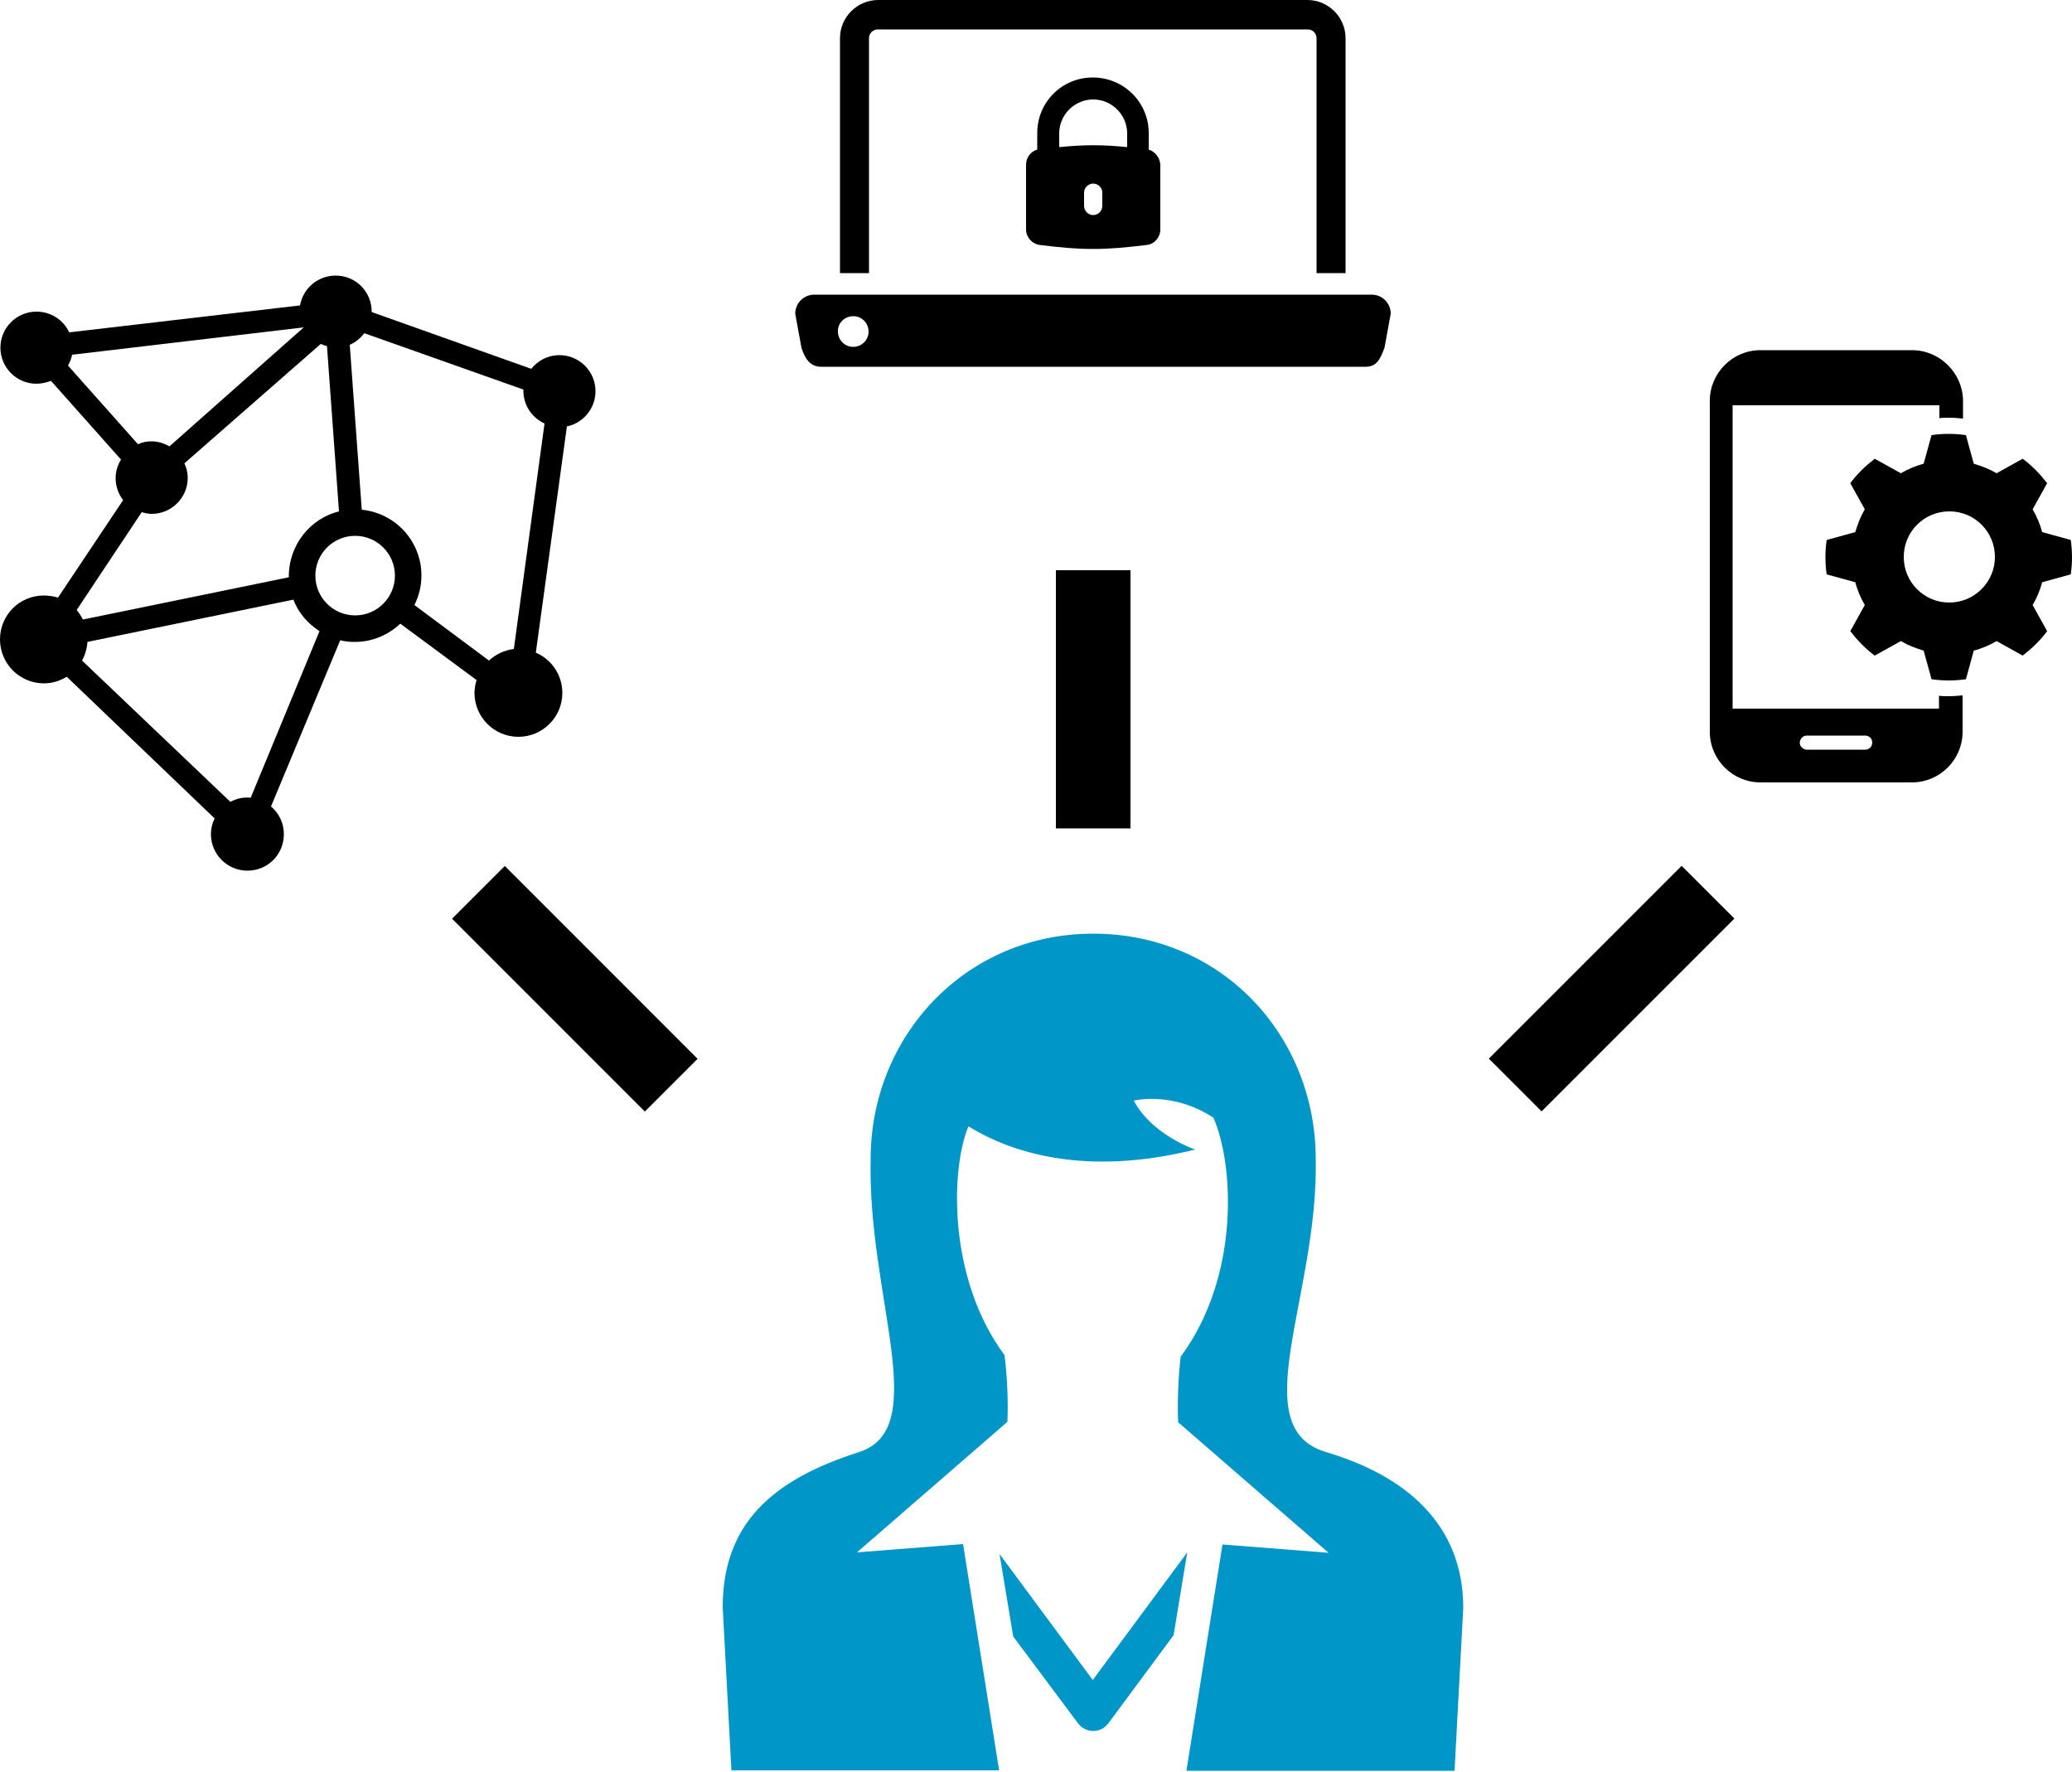 <?xml version="1.0" encoding="UTF-8" standalone="no"?>
<svg
   xmlns:dc="http://purl.org/dc/elements/1.1/"
   xmlns:cc="http://creativecommons.org/ns#"
   xmlns:rdf="http://www.w3.org/1999/02/22-rdf-syntax-ns#"
   xmlns:svg="http://www.w3.org/2000/svg"
   xmlns="http://www.w3.org/2000/svg"
   xmlns:sodipodi="http://sodipodi.sourceforge.net/DTD/sodipodi-0.dtd"
   xmlns:inkscape="http://www.inkscape.org/namespaces/inkscape"
   version="1.1"
   id="Layer_1"
   x="0px"
   y="0px"
   viewBox="0 0 500 427.6"
   xml:space="preserve"
   sodipodi:docname="advisor.svg"
   inkscape:version="1.0.1 (3bc2e813f5, 2020-09-07)"><defs
   id="defs37">
	
	
		
	
		
	
	
	
	
</defs><sodipodi:namedview
   pagecolor="#ffffff"
   bordercolor="#666666"
   borderopacity="1"
   objecttolerance="10"
   gridtolerance="10"
   guidetolerance="10"
   inkscape:pageopacity="0"
   inkscape:pageshadow="2"
   inkscape:window-width="1920"
   inkscape:window-height="1026"
   id="namedview35"
   showgrid="false"
   inkscape:zoom="1.7960711"
   inkscape:cx="250"
   inkscape:cy="213.8"
   inkscape:window-x="1680"
   inkscape:window-y="0"
   inkscape:window-maximized="1"
   inkscape:current-layer="Layer_1" />
<rect
   x="254.8"
   y="137.6"
   width="18"
   height="62.3"
   id="rect2"
   style="fill:#000000" /><rect
   x="-79.592"
   y="233.907"
   transform="rotate(-44.992)"
   width="18"
   height="65.799"
   id="rect4"
   style="fill:#000000;stroke-width:1" /><rect
   x="73.409"
   y="434.685"
   transform="rotate(-45)"
   width="65.799"
   height="18"
   id="rect6"
   style="fill:#000000;stroke-width:1" /><g
   id="g10"
   style="fill:#000000">
		<path
   d="m 10.6,143.7 c -5.9,0 -10.6,4.7 -10.6,10.6 0,5.8 4.7,10.6 10.6,10.6 2,0 3.9,-0.6 5.5,-1.6 l 35.7,34.2 c -0.6,1.2 -0.9,2.4 -0.9,3.8 0,4.9 4,8.8 8.8,8.8 4.9,0 8.8,-3.9 8.8,-8.8 0,-2.7 -1.2,-5.1 -3.1,-6.7 l 16.7,-40.1 c 1.1,0.3 2.3,0.4 3.5,0.4 4.3,0 8.1,-1.7 11,-4.4 l 18.4,13.6 c -0.3,1 -0.5,2.1 -0.5,3.1 0,5.8 4.7,10.6 10.6,10.6 5.8,0 10.6,-4.7 10.6,-10.6 0,-4.3 -2.6,-8.1 -6.4,-9.7 l 7.5,-54.6 c 3.9,-0.8 6.9,-4.3 6.9,-8.5 0,-4.8 -3.9,-8.7 -8.7,-8.7 -2.8,0 -5.2,1.3 -6.8,3.3 L 89.7,75.3 c 0,-5 -3.9,-8.8 -8.7,-8.8 -4.3,0 -7.9,3.1 -8.6,7.2 l -55.7,6.5 c -1.4,-3 -4.4,-5 -7.9,-5 -4.8,0 -8.7,3.9 -8.7,8.7 0,4.8 3.9,8.7 8.7,8.7 1.2,0 2.4,-0.3 3.5,-0.7 l 16.9,19 c -0.8,1.3 -1.3,2.8 -1.3,4.5 0,2 0.7,3.8 1.8,5.3 L 14,144.2 c -1.1,-0.3 -2.2,-0.5 -3.4,-0.5 z m 49.9,48.8 c -2.1,-0.2 -3.6,0.3 -4.9,1 L 19.8,159.4 c 0.7,-1.3 1.2,-2.9 1.3,-4.5 l 49.7,-10.2 c 1.2,3.2 3.5,5.8 6.3,7.6 z m 25.2,-44 c -5.3,0 -9.6,-4.3 -9.6,-9.6 0,-5.3 4.3,-9.6 9.6,-9.6 5.3,0 9.6,4.3 9.6,9.6 0,5.3 -4.3,9.6 -9.6,9.6 z M 87.9,80.4 126.3,94 c -0.1,3.8 2.1,6.8 5.1,8.2 l -7.4,54.4 c -2.3,0.3 -4.4,1.3 -6,2.8 L 100,146 c 1.1,-2.2 1.7,-4.6 1.7,-7.1 0,-8.3 -6.3,-15.1 -14.4,-15.9 L 84.4,83.2 c 1.4,-0.6 2.6,-1.6 3.5,-2.8 z m -71.5,7.8 c 0.5,-0.8 0.8,-1.7 1,-2.6 L 73.3,79 40.9,107.7 c -1.3,-0.7 -2.7,-1.2 -4.3,-1.2 -1.2,0 -2.3,0.2 -3.3,0.7 z m 17.8,35.4 c 0.8,0.2 1.5,0.4 2.4,0.4 4.8,0 8.7,-3.9 8.7,-8.7 0,-1.3 -0.3,-2.4 -0.8,-3.5 L 77.4,83 c 0.5,0.2 1,0.4 1.5,0.5 l 2.9,39.9 c -6.9,1.7 -12.2,8.1 -12.1,15.9 L 20,149.5 c -0.4,-0.8 -0.9,-1.6 -1.5,-2.3 z"
   id="path8" />
	</g><g
   id="g16"
   style="fill:#000000">
		<path
   d="m 499.7,138.6 c 0.2,-1.4 0.3,-2.7 0.3,-4.1 0,-1.4 -0.1,-2.8 -0.3,-4.2 l -6.9,-1.9 c 0,0 0,0 0,0 -0.5,-1.9 -1.3,-3.8 -2.3,-5.5 l 3.5,-6.3 c -1.7,-2.2 -3.6,-4.2 -5.9,-5.9 l -6.3,3.5 c -1.7,-1 -3.5,-1.7 -5.5,-2.3 l -1.9,-6.9 c -1.4,-0.2 -2.7,-0.3 -4.2,-0.3 -1.4,0 -2.8,0.1 -4.1,0.3 l -1.9,6.9 c -1.9,0.5 -3.8,1.3 -5.5,2.3 l -6.3,-3.5 c -2.2,1.7 -4.2,3.6 -5.9,5.9 l 3.5,6.3 v 0 c -1,1.7 -1.7,3.5 -2.3,5.5 0,0 0,0 0,0 l -6.9,1.9 c -0.2,1.4 -0.3,2.7 -0.3,4.2 0,1.4 0.1,2.8 0.3,4.1 l 6.9,1.9 c 0,0 0,0 0,0 0.5,1.9 1.3,3.8 2.3,5.5 0,0 0,0 0,0 l -3.5,6.3 c 1.7,2.2 3.6,4.2 5.9,5.9 l 6.3,-3.5 c 1.7,1 3.5,1.7 5.5,2.3 l 1.9,6.9 c 1.4,0.2 2.7,0.3 4.1,0.3 1.4,0 2.8,-0.1 4.2,-0.3 l 1.9,-6.9 c 1.9,-0.5 3.8,-1.3 5.5,-2.3 v 0 l 6.3,3.5 c 2.2,-1.7 4.2,-3.6 5.9,-5.9 l -3.5,-6.3 c 0,0 0,0 0,0 1,-1.7 1.8,-3.6 2.3,-5.5 0,0 0,0 0,0 z m -29.3,6.8 c -6.1,0 -11,-4.9 -11,-11 0,-6.1 4.9,-11 11,-11 6.1,0 11,4.9 11,11 0,6.1 -5,11 -11,11 z"
   id="path12" />
		<path
   d="m 461.4,84.5 h -36.6 c -6.7,0 -12.2,5.5 -12.2,12.2 v 79.9 c 0,6.7 5.5,12.2 12.2,12.2 h 36.6 c 6.7,0 12.2,-5.5 12.2,-12.2 v -8.8 c -1.1,0.1 -2.2,0.2 -3.3,0.2 -0.8,0 -1.6,0 -2.4,-0.1 V 171 H 418.1 V 97.8 H 468 v 3.1 c 0.8,-0.1 1.6,-0.1 2.4,-0.1 1.1,0 2.2,0.1 3.3,0.2 V 96.6 C 473.6,90 468.1,84.5 461.4,84.5 Z m -25.4,93 h 14.1 c 0.9,0 1.7,0.7 1.7,1.7 0,0.9 -0.7,1.7 -1.7,1.7 H 436 c -0.9,0 -1.7,-0.8 -1.7,-1.7 0.1,-1 0.8,-1.7 1.7,-1.7 z"
   id="path14" />
	</g><g
   id="g24"
   style="fill:#000000">
		<path
   d="m 209.7,9.2 c 0,-1.2 1,-2.1 2.1,-2.1 h 103.8 c 1.2,0 2.1,1 2.1,2.1 v 56.7 h 7 V 9.2 c 0,-5 -4.1,-9.2 -9.2,-9.2 H 211.9 c -5,0 -9.2,4.1 -9.2,9.2 v 56.7 h 7 z"
   id="path18" />
		<path
   d="m 198.1,88.5 h 131.4 c 2.6,0 3.5,-1.6 4.6,-4.6 l 1.5,-8.2 c 0,-2.6 -2.1,-4.6 -4.6,-4.6 H 196.5 c -2.6,0 -4.6,2.1 -4.6,4.6 l 1.5,8.2 c 0.8,2.6 2.1,4.6 4.7,4.6 z m 7.8,-12.2 c 2.1,0 3.7,1.7 3.7,3.7 0,2.1 -1.7,3.7 -3.7,3.7 -2.1,0 -3.7,-1.7 -3.7,-3.7 -0.1,-2 1.6,-3.7 3.7,-3.7 z"
   id="path20" />
		<path
   d="m 277.2,36.1 v -4 c 0,-7.4 -6,-13.4 -13.5,-13.4 -7.5,0 -13.4,6 -13.4,13.4 v 4 c -1.5,0.4 -2.7,1.9 -2.7,3.6 0,9 0,6.8 0,15.7 0,1.8 1.4,3.4 3.2,3.7 10.3,1.3 15.6,1.3 26,0 1.8,-0.2 3.2,-1.9 3.2,-3.7 0,-9 0,-6.8 0,-15.7 -0.1,-1.6 -1.2,-3.1 -2.8,-3.6 z M 266,49.7 c 0,1.2 -1,2.2 -2.2,2.2 -1.2,0 -2.2,-1 -2.2,-2.2 v -3.2 c 0,-1.2 1,-2.2 2.2,-2.2 1.2,0 2.2,1 2.2,2.2 z m 6,-14.2 c -5.9,-0.6 -10.4,-0.6 -16.4,0 v -3.3 c 0,-4.5 3.7,-8.2 8.2,-8.2 4.5,0 8.2,3.7 8.2,8.2 z"
   id="path22" />
	</g><g
   id="g30"
   style="fill:#0096c7;fill-opacity:1">
		<path
   d="m 320,350.4 c -20,-5.9 -1.8,-37.6 -2.5,-70.7 0,-29.7 -22.6,-54.4 -53.7,-54.4 -30.8,0 -53.7,24.7 -53.7,54.4 -0.8,33.1 14.9,65 -2.8,70.7 -21,6.7 -32.9,17.3 -32.9,37.5 l 2.1,39.3 h 64.6 l -8.7,-54.6 -25.6,2 36.3,-31.5 c 0.2,-4.6 0,-10.7 -0.7,-16.1 -13.9,-18.8 -12.9,-45.3 -8.7,-55.2 9.9,6.1 27.7,12.3 54.7,5.6 0,0 -10.4,-3.5 -14.8,-11.8 0,0 9.2,-2.4 19.2,4.1 4.9,11 6.6,38.1 -7.9,57.7 -0.6,5.3 -0.8,11.3 -0.6,15.8 l 36.3,31.5 -25.6,-2 -8.7,54.6 H 351 l 2.1,-39.3 c 0,-20.2 -13.9,-31.9 -33.1,-37.6 z"
   id="path26"
   style="fill:#0096c7;fill-opacity:1" />
		<path
   d="m 263.7,405.4 -22.5,-30.4 3.3,19.9 15.6,20.9 c 0.9,1.2 2.2,1.9 3.7,1.9 0,0 0,0 0,0 1.5,0 2.8,-0.7 3.7,-1.9 l 15.7,-21.2 3.3,-20 z"
   id="path28"
   style="fill:#0096c7;fill-opacity:1" />
	</g>
</svg>
